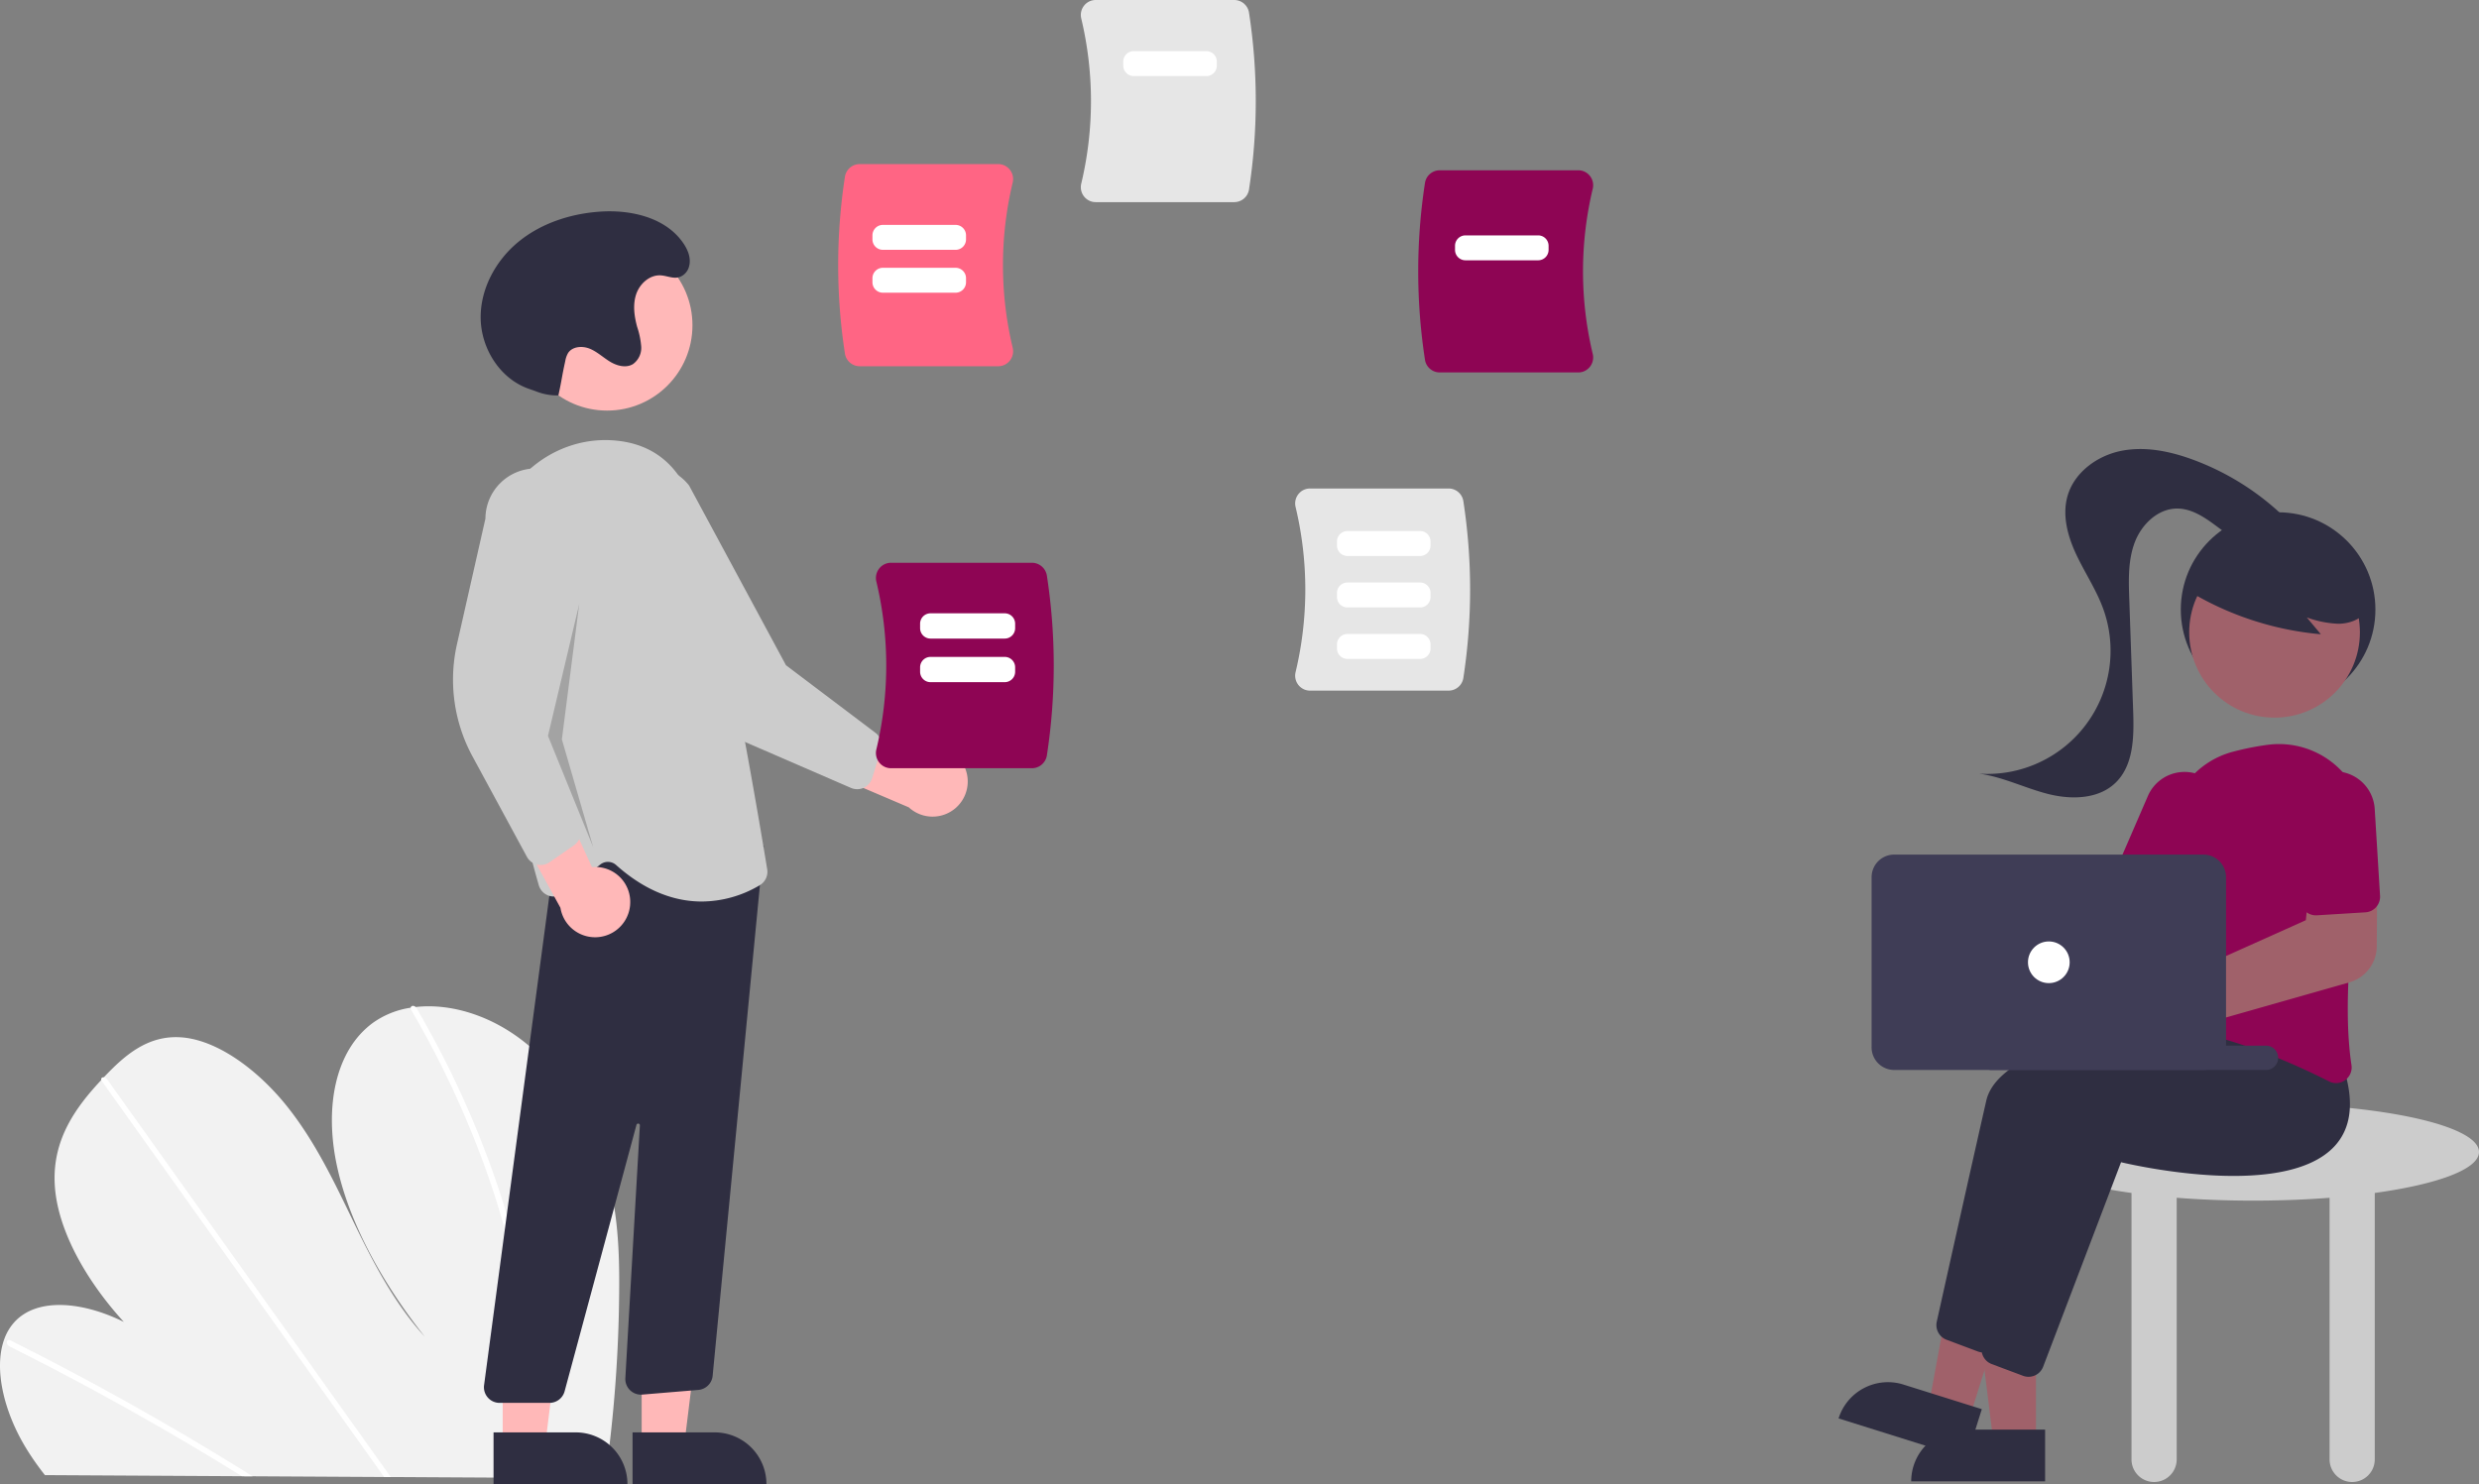 <svg xmlns="http://www.w3.org/2000/svg" width="848.654" height="508.21" viewBox="0 0 848.654 508.21"><rect x="0" y="0" width="848.654" height="508.21" fill="#808080" stroke="none"/><defs><style>.a{fill:#f2f2f2;}.b{fill:#fff;}.c{fill:#ccc;}.d{fill:#2f2e41;}.e{fill:#a0616a;}.f{fill:#8e0554;}.g{fill:#3f3d56;}.h{fill:#ffb8b8;}.i{opacity:0.2;}.j{fill:#e6e6e6;}.k{fill:#ff6584;}</style></defs><g transform="translate(-514 -11942.83)"><path class="a" d="M418.428,623.875a476.376,476.376,0,0,1-4.491,61.21c-.1.712-.205,1.425-.3,2.137L221.85,686.151c-.563-.707-1.117-1.423-1.654-2.148-1.791-2.4-3.469-4.864-5.009-7.415-7.4-12.29-10.794-26.68-7.4-36.607l.061-.154a17.422,17.422,0,0,1,3.4-5.908c7.745-8.718,23.4-7.265,37.615-.228-12.746-13.952-22.9-31.557-23.666-47.272-.756-15.328,7.259-26.278,15.952-35.583.285-.308.57-.607.856-.906.138-.154.285-.3.423-.453,6.783-7.091,14.69-14.082,26.135-13.237,12.552.929,26.469,11.443,36.228,23.7s16.243,26.152,22.815,39.726,13.7,27.477,24.262,39.072c-14.3-18.092-25.836-38.677-30.1-58.7s-.511-39.249,12.237-48.678a29.816,29.816,0,0,1,13.06-5.27c.55-.091,1.109-.166,1.676-.231,11.8-1.343,25.891,2.739,37.879,12.495,13.2,10.742,22.356,26.667,26.91,41.784S418.575,609.806,418.428,623.875Z" transform="translate(307.533 11761.813)"/><path class="b" d="M292.576,668.336l-3.667-.021q-1.747-1.092-3.51-2.158c-.728-.459-1.464-.9-2.2-1.352q-18.246-11.144-36.721-21.379-18.458-10.243-37.1-19.542a1.537,1.537,0,0,1-.884-1.757.443.443,0,0,1,.061-.128c.173-.326.561-.461,1.126-.183,1.524.764,3.058,1.529,4.582,2.31q18.694,9.458,37.228,19.861T288.322,665.7c.257.156.514.321.77.477C290.256,666.9,291.412,667.617,292.576,668.336Z" transform="translate(307.91 11780.025)"/><path class="b" d="M334.715,682.937l-2.268-.013c-.512-.716-1.014-1.432-1.526-2.147Q312.9,655.5,294.878,630.224q-29.506-41.382-58.995-82.764a1.462,1.462,0,0,1-.255-.5c-.168-.611.281-.969.856-.906a1.723,1.723,0,0,1,1.2.763q16.543,23.207,33.077,46.4,29.353,41.175,58.7,82.342c1.244,1.742,2.489,3.493,3.733,5.235C333.7,681.506,334.212,682.222,334.715,682.937Z" transform="translate(313.055 11765.689)"/><path class="b" d="M368.349,673.667c-.116,3.822-.369,7.583-.7,11.309q-.1,1.069-.192,2.138l-2.379-.013c.073-.712.146-1.425.209-2.138.5-5.383.859-10.827.908-16.418a229.043,229.043,0,0,0-4.509-46.169,287.462,287.462,0,0,0-13.965-47.965,329.4,329.4,0,0,0-22.849-47.456,1.267,1.267,0,0,1-.21-.843c.1-.678,1-.879,1.676-.231a1.969,1.969,0,0,1,.341.431q1.646,2.831,3.233,5.679a329.168,329.168,0,0,1,21.869,47.623,286.1,286.1,0,0,1,13.02,48.037,225.966,225.966,0,0,1,3.548,46.017Z" transform="translate(329.941 11761.79)"/><path class="c" d="M944.512,570.2c0-9.2-34.619-16.654-77.324-16.654S789.865,561,789.865,570.2c0,5.895,14.233,11.071,35.688,14.03V675.48a7.732,7.732,0,0,0,15.465,0v-89.6c8.175.633,16.984.98,26.171.98s18-.347,26.171-.98v89.6a7.732,7.732,0,0,0,15.465,0V584.231C930.279,581.271,944.512,576.1,944.512,570.2Z" transform="translate(418.142 11767.11)"/><circle class="d" cx="33.309" cy="33.309" r="33.309" transform="translate(1260.572 12118.257)"/><path class="e" d="M589.335,424H574.751l-6.938-56.253h21.524Z" transform="translate(621.654 12012.553)"/><path class="d" d="M567.711,411.531h28.127V429.24H550A17.709,17.709,0,0,1,567.711,411.531Z" transform="translate(618.277 12020.854)"/><path class="e" d="M568.986,417.773l-13.916-4.367,10.221-55.75,20.537,6.444Z" transform="translate(619.238 12010.64)"/><path class="d" d="M17.709,0H45.836V17.709H0A17.709,17.709,0,0,1,17.709,0Z" transform="translate(1148.716 12411.648) rotate(17.423)"/><path class="d" d="M779.784,644.005a5.307,5.307,0,0,1-1.87-.34l-10.729-4.023a5.372,5.372,0,0,1-3.347-6.166c2.7-12.146,11.907-53.5,16.948-75.676,5.979-26.308,93.2-31.2,96.906-31.392l.3-.016,9.811,12.329c3.545,11.4,2.422,20.284-3.34,26.419-16.812,17.9-67.007,6.793-72.992,5.387L784.8,640.559A5.369,5.369,0,0,1,779.784,644.005Z" transform="translate(413.184 11761.962)"/><path class="d" d="M792.784,651.005a5.3,5.3,0,0,1-1.87-.34l-10.73-4.023a5.372,5.372,0,0,1-3.347-6.166c2.7-12.146,11.907-53.5,16.948-75.676,5.979-26.308,93.2-31.2,96.906-31.392l.3-.016,9.811,12.329c3.545,11.4,2.422,20.284-3.34,26.419-16.812,17.9-67.006,6.793-72.992,5.387L797.8,647.559A5.369,5.369,0,0,1,792.784,651.005Z" transform="translate(415.648 11763.289)"/><path class="e" d="M767.7,489.028a12.5,12.5,0,0,1,1.053,1.667l58.671,6.181,8.446-11.579,19.141,10.462-16.588,28.1-71.955-18.347a12.486,12.486,0,1,1,1.233-16.484Z" transform="translate(409.687 11753.941)"/><path class="f" d="M888.775,566.226a5.355,5.355,0,0,1-2.438-.6c-11.732-5.965-34.577-16.3-55.762-18.458a5.225,5.225,0,0,1-3.682-2.082,5.375,5.375,0,0,1-.992-4.177c1.912-10.582,6.3-37.528,5.732-59.124a29.26,29.26,0,0,1,22.105-29.107h0a94.989,94.989,0,0,1,11.792-2.325,29.5,29.5,0,0,1,32.784,34.215c-3.778,22.38-7.586,53.639-4.276,75.459a5.362,5.362,0,0,1-2.163,5.173A5.268,5.268,0,0,1,888.775,566.226Z" transform="translate(424.958 11747.503)"/><path class="f" d="M834.908,507.782a5.35,5.35,0,0,1-2.125-.444L817.5,500.723a5.36,5.36,0,0,1-2.786-7.039l11.815-27.292a13.68,13.68,0,1,1,25.109,10.868l-11.814,27.292a5.366,5.366,0,0,1-4.914,3.231Z" transform="translate(422.769 11749.022)"/><circle class="e" cx="29.218" cy="29.218" r="29.218" transform="translate(1263.445 12130.141)"/><path class="d" d="M836.026,409.1a105.386,105.386,0,0,0,45.593,15.023l-4.806-5.758a35.317,35.317,0,0,0,10.909,2.166c3.724-.058,7.625-1.492,9.739-4.558a11.113,11.113,0,0,0,.744-10.266,21.05,21.05,0,0,0-6.622-8.28,39.423,39.423,0,0,0-36.692-6.558,23.561,23.561,0,0,0-10.959,7.03c-2.77,3.417-8.1,6.461-6.684,10.625Z" transform="translate(426.894 11735.899)"/><path class="d" d="M882.063,390.025a89.8,89.8,0,0,0-32.67-21.126c-7.9-2.926-16.493-4.733-24.75-3.072S808.58,373.2,806.276,381.3c-1.883,6.624.061,13.756,2.984,19.992s6.825,12.018,9.189,18.486a42.192,42.192,0,0,1-42.455,56.58c8.112,1.088,15.59,4.9,23.519,6.929s17.288,1.892,23.181-3.789c6.235-6.01,6.359-15.783,6.058-24.437q-.672-19.3-1.344-38.6c-.229-6.561-.424-13.333,1.942-19.456s7.99-11.486,14.554-11.431c4.976.042,9.379,3.056,13.369,6.029s8.214,6.144,13.17,6.586,10.615-3.226,10.244-8.187" transform="translate(415.512 11731.4)"/><path class="e" d="M821.82,551.506a13.091,13.091,0,1,1,5.046-25.176h0a12.57,12.57,0,0,1,1.56.791l53.223-23.9,1.5-14.435,22.942-.614-.152,24.032a12.943,12.943,0,0,1-9.352,12.3l-62.242,17.717a12.2,12.2,0,0,1-.427,1.212,13.139,13.139,0,0,1-12.095,8.065Z" transform="translate(421.721 11754.717)"/><path class="f" d="M893.122,505.671a5.348,5.348,0,0,1-2.1.567L874.4,507.26a5.36,5.36,0,0,1-5.671-5.014l-1.825-29.684a13.68,13.68,0,1,1,27.308-1.68l1.825,29.683a5.366,5.366,0,0,1-2.918,5.106Z" transform="translate(432.743 11749.004)"/><path class="g" d="M4.164,0H98.141A4.164,4.164,0,0,1,102.3,4.164h0a4.164,4.164,0,0,1-4.164,4.164H4.164A4.164,4.164,0,0,1,0,4.164H0A4.164,4.164,0,0,1,4.164,0Z" transform="translate(1293.901 12309.225) rotate(180)"/><path class="g" d="M745.07,547.959v-58.29a7.741,7.741,0,0,1,7.732-7.732H858.676a7.741,7.741,0,0,1,7.732,7.732v58.29a7.741,7.741,0,0,1-7.732,7.732H752.8a7.741,7.741,0,0,1-7.732-7.732Z" transform="translate(409.649 11753.534)"/><circle class="b" cx="7.138" cy="7.138" r="7.138" transform="translate(1208.25 12265.21)"/><path class="h" d="M492.172,458.711a11.962,11.962,0,0,0-18.225-2.075l-37.775-19.5,2.348,21.965,35.512,15.148a12.027,12.027,0,0,0,18.14-15.541Z" transform="translate(351.084 11745.041)"/><path class="c" d="M469.474,480.262a5.359,5.359,0,0,1-4.365.047l-35.881-15.565a55.166,55.166,0,0,1-27.91-27l-18.863-39.817A17.245,17.245,0,1,1,409.7,376.774l33.157,61.518,30.616,23.128a5.371,5.371,0,0,1,1.887,5.854l-3.005,9.706a5.36,5.36,0,0,1-1.813,2.631A5.3,5.3,0,0,1,469.474,480.262Z" transform="translate(340.212 11732.331)"/><circle class="h" cx="29.218" cy="29.218" r="29.218" transform="translate(692.619 12024.995)"/><path class="h" d="M184.662,424.792h14.583l6.939-56.253H184.658Z" transform="translate(549.01 12012.703)"/><path class="d" d="M0,0H45.836V17.709H17.709A17.709,17.709,0,0,1,0,0Z" transform="translate(776.379 12451.038) rotate(179.997)"/><path class="h" d="M144.662,424.792h14.583l6.939-56.253H144.658Z" transform="translate(541.426 12012.703)"/><path class="d" d="M0,0H45.836V17.709H17.709A17.709,17.709,0,0,1,0,0Z" transform="translate(728.795 12451.038) rotate(179.997)"/><path class="d" d="M347.058,669.424a5.352,5.352,0,0,1-1.279-4.233l25.534-191.507,63.439,10.774,6.77-4.062L424.015,662.1a5.368,5.368,0,0,1-4.873,4.715l-19.209,1.6a5.352,5.352,0,0,1-5.789-5.641l4.973-86.534a.595.595,0,0,0-1.168-.19l-24.6,91.242a5.362,5.362,0,0,1-5.168,3.96H351.085a5.352,5.352,0,0,1-4.028-1.828Z" transform="translate(333.937 11751.97)"/><path class="c" d="M390.771,508.146a4.2,4.2,0,0,0-5.372-.224l-12.683,9.865a5.348,5.348,0,0,1-8.431-2.744c-6.221-21.788-20.316-76.631-16.844-115.231,1.968-21.88,20.862-38.508,42.118-37.113,14.532.969,24.092,9.352,28.415,24.915,10.614,38.212,22.279,108.305,24.51,121.969a5.33,5.33,0,0,1-2.542,5.459,39.185,39.185,0,0,1-19.857,5.588C411.615,520.63,401.461,517.682,390.771,508.146Z" transform="translate(334.158 11730.912)"/><path class="h" d="M394.569,504.592a11.962,11.962,0,0,0-13.06-12.88l-17.691-38.654L352.11,471.792l18.6,33.834a12.027,12.027,0,0,0,23.864-1.034Z" transform="translate(335.146 11748.059)"/><path class="c" d="M365.592,506.431a5.359,5.359,0,0,1-3.463-2.657L343.5,469.384a55.165,55.165,0,0,1-5.3-38.47l9.729-42.972a17.245,17.245,0,0,1,34.49.168l-11.874,68.869,9.819,37.092a5.371,5.371,0,0,1-2.128,5.771l-8.354,5.783a5.359,5.359,0,0,1-3.05.951A5.3,5.3,0,0,1,365.592,506.431Z" transform="translate(332.251 11732.46)"/><path class="i" d="M168.4,173.828l-10.706,45.2L173.162,257.1l-10.706-36.877Z" transform="translate(543.898 11975.787)"/><path class="d" d="M371.4,359.812a19.674,19.674,0,0,1-7.6-1.375c-1.064-.41-2.168-.747-3.229-1.157-9.376-3.622-15.552-13.608-15.774-23.657s4.983-19.8,12.71-26.23,17.737-9.728,27.759-10.491c10.8-.822,22.952,1.916,28.985,10.906,1.606,2.393,2.729,5.3,1.777,8.186a5.238,5.238,0,0,1-1.476,2.267c-2.694,2.4-5.38.595-8.126.435-3.775-.219-7.165,2.837-8.384,6.416s-.682,7.52.3,11.171a27.906,27.906,0,0,1,1.407,6.793,6.829,6.829,0,0,1-2.83,6.013c-2.359,1.426-5.457.6-7.817-.823s-4.4-3.4-6.949-4.45-5.975-.815-7.459,1.508a8.25,8.25,0,0,0-.943,2.723c-1.33,6.061-1.025,5.7-2.355,11.765Z" transform="translate(333.76 11718.427)"/><path class="j" d="M580.291,443.838a5.139,5.139,0,0,1-.96-4.408,121.73,121.73,0,0,0,0-56.536,5.14,5.14,0,0,1,.961-4.408,5.054,5.054,0,0,1,3.991-1.934h47.432a5.118,5.118,0,0,1,5.041,4.289,199.245,199.245,0,0,1,0,60.64,5.117,5.117,0,0,1-5.04,4.289H584.283a5.053,5.053,0,0,1-3.991-1.934Z" transform="translate(378.198 11733.554)"/><path class="j" d="M518.61,303.22a5.137,5.137,0,0,1-.96-4.407,121.734,121.734,0,0,0,0-56.536,5.137,5.137,0,0,1,.96-4.407,5.052,5.052,0,0,1,3.991-1.935h47.432a5.118,5.118,0,0,1,5.04,4.289,199.243,199.243,0,0,1,0,60.64,5.118,5.118,0,0,1-5.04,4.289H522.6A5.052,5.052,0,0,1,518.61,303.22Z" transform="translate(366.504 11706.894)"/><path class="f" d="M616.915,349.883a199.237,199.237,0,0,1,0-60.64,5.117,5.117,0,0,1,5.04-4.289h47.432a5.052,5.052,0,0,1,3.992,1.935,5.138,5.138,0,0,1,.96,4.407,121.728,121.728,0,0,0,0,56.536,5.137,5.137,0,0,1-.96,4.407,5.052,5.052,0,0,1-3.991,1.935H621.955a5.117,5.117,0,0,1-5.04-4.289Z" transform="translate(384.912 11716.188)"/><path class="k" d="M449.992,348.1a199.262,199.262,0,0,1,0-60.64,5.118,5.118,0,0,1,5.04-4.289h47.432a5.052,5.052,0,0,1,3.991,1.935,5.138,5.138,0,0,1,.961,4.407,121.729,121.729,0,0,0,0,56.536,5.137,5.137,0,0,1-.96,4.407,5.052,5.052,0,0,1-3.991,1.935H455.033A5.118,5.118,0,0,1,449.992,348.1Z" transform="translate(353.264 11715.85)"/><path class="f" d="M459.664,466.326a5.223,5.223,0,0,1-.976-4.48,123.72,123.72,0,0,0,0-57.464,5.225,5.225,0,0,1,.977-4.48,5.136,5.136,0,0,1,4.057-1.966h48.211a5.2,5.2,0,0,1,5.123,4.36,202.512,202.512,0,0,1,0,61.636,5.2,5.2,0,0,1-5.123,4.36H463.721a5.136,5.136,0,0,1-4.057-1.966Z" transform="translate(355.324 11737.608)"/><path class="b" d="M500.218,421.137h-25.4a3.573,3.573,0,0,1-3.569-3.569v-1.516a3.573,3.573,0,0,1,3.569-3.569h25.4a3.573,3.573,0,0,1,3.569,3.569v1.515a3.573,3.573,0,0,1-3.569,3.569Z" transform="translate(357.735 11740.366)"/><path class="b" d="M500.218,433.684h-25.4a3.572,3.572,0,0,1-3.569-3.569V428.6a3.573,3.573,0,0,1,3.569-3.569h25.4a3.573,3.573,0,0,1,3.569,3.569v1.515a3.573,3.573,0,0,1-3.569,3.569Z" transform="translate(357.735 11742.745)"/><path class="b" d="M486,309.21H461.107a3.573,3.573,0,0,1-3.569-3.569v-1.394a3.573,3.573,0,0,1,3.569-3.569H486a3.573,3.573,0,0,1,3.569,3.569v1.394A3.573,3.573,0,0,1,486,309.21Z" transform="translate(355.135 11719.169)"/><path class="b" d="M619.677,397.339h-24.89a3.573,3.573,0,0,1-3.569-3.569v-1.395a3.573,3.573,0,0,1,3.569-3.569h24.89a3.573,3.573,0,0,1,3.569,3.569v1.395a3.573,3.573,0,0,1-3.569,3.569Z" transform="translate(380.48 11735.877)"/><path class="b" d="M619.677,412.153h-24.89a3.573,3.573,0,0,1-3.569-3.569V407.19a3.573,3.573,0,0,1,3.569-3.569h24.89a3.573,3.573,0,0,1,3.569,3.569v1.395a3.573,3.573,0,0,1-3.569,3.569Z" transform="translate(380.48 11738.686)"/><path class="b" d="M619.677,426.966h-24.89a3.572,3.572,0,0,1-3.569-3.569V422a3.573,3.573,0,0,1,3.569-3.569h24.89A3.573,3.573,0,0,1,623.246,422V423.4a3.573,3.573,0,0,1-3.569,3.569Z" transform="translate(380.48 11741.494)"/><path class="b" d="M486,321.555H461.107a3.573,3.573,0,0,1-3.569-3.569v-1.395a3.573,3.573,0,0,1,3.569-3.569H486a3.573,3.573,0,0,1,3.569,3.569v1.395A3.573,3.573,0,0,1,486,321.555Z" transform="translate(355.135 11721.509)"/><path class="b" d="M558.175,259.191h-24.89a3.573,3.573,0,0,1-3.569-3.569v-1.395a3.573,3.573,0,0,1,3.569-3.569h24.89a3.573,3.573,0,0,1,3.569,3.569v1.395a3.573,3.573,0,0,1-3.569,3.569Z" transform="translate(368.819 11709.686)"/><path class="b" d="M653.649,312.225H628.758a3.573,3.573,0,0,1-3.569-3.569v-1.395a3.573,3.573,0,0,1,3.569-3.569h24.891a3.573,3.573,0,0,1,3.569,3.569v1.395A3.573,3.573,0,0,1,653.649,312.225Z" transform="translate(386.92 11719.74)"/></g></svg>